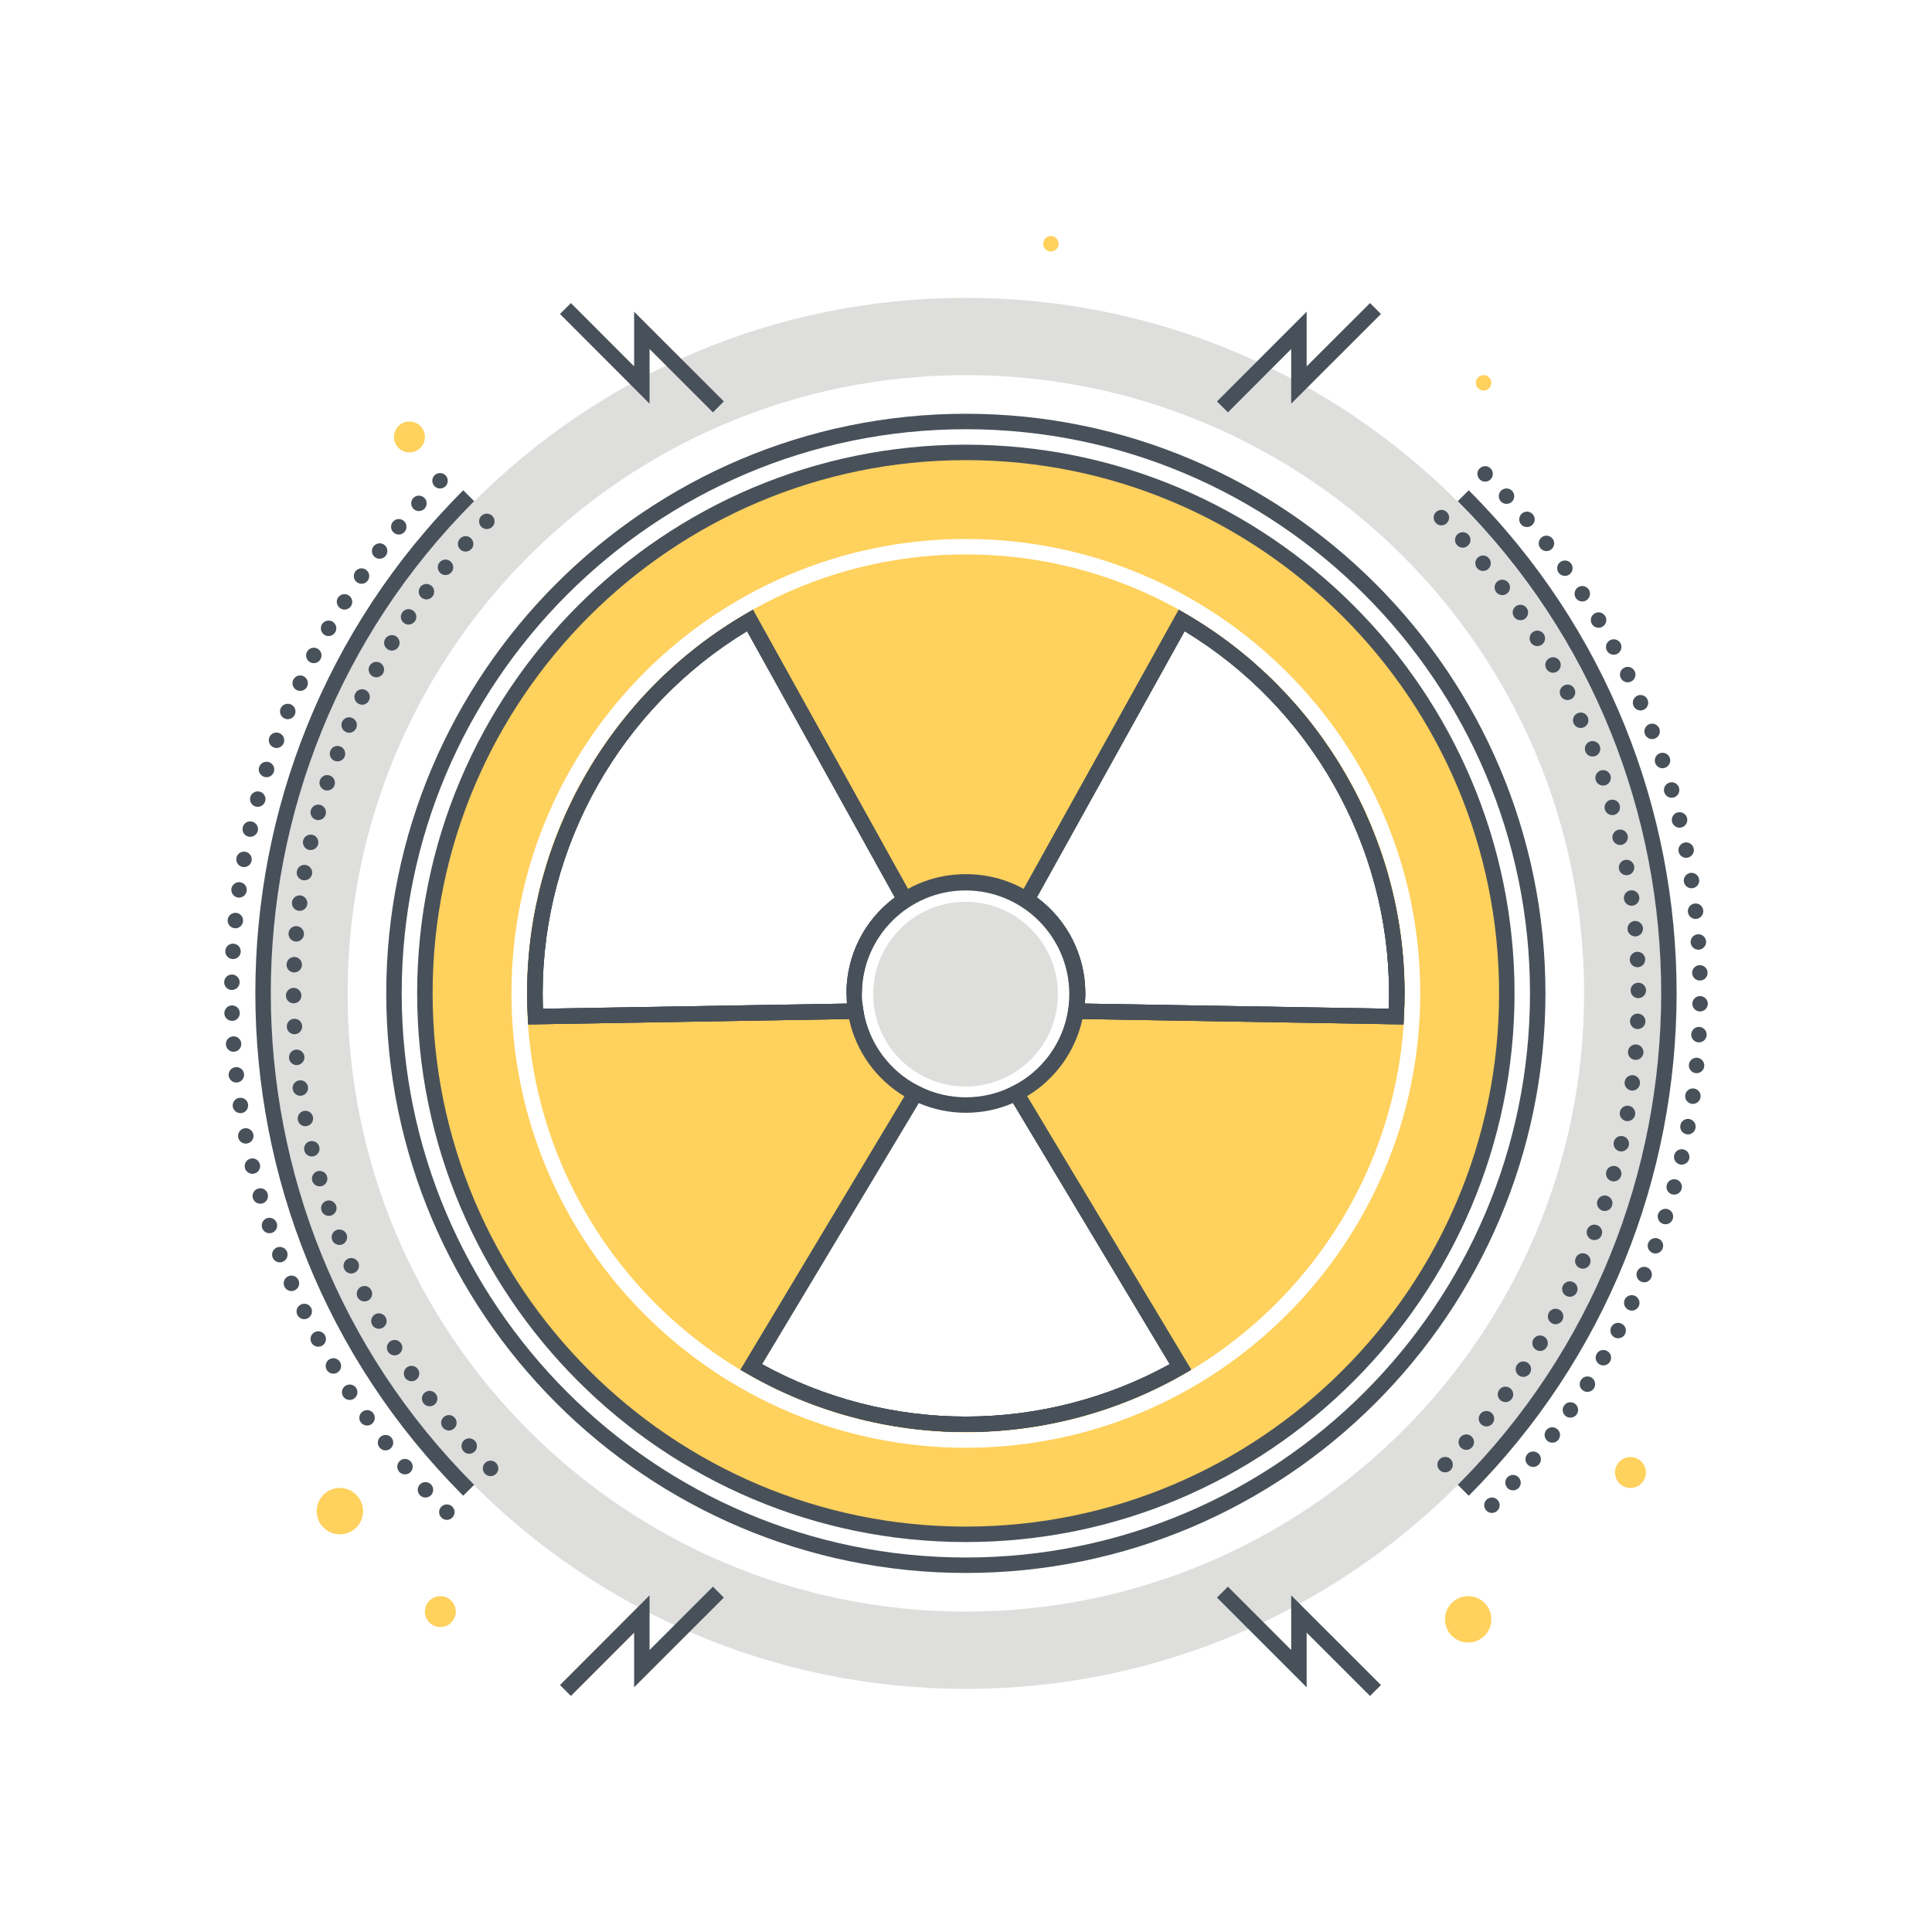 <svg xmlns="http://www.w3.org/2000/svg" width="250" height="250" viewBox="0 0 250 250">
  <g fill="none" fill-rule="evenodd">
    <path fill="#DEDEDD" d="M124.98,208.541 C80.797,208.541 44.98,172.724 44.98,128.541 C44.98,84.358 80.797,48.541 124.98,48.541 C169.163,48.541 204.98,84.358 204.98,128.541 C204.98,172.724 169.163,208.541 124.98,208.541 Z M124.98,38.541 C75.274,38.541 34.98,78.835 34.98,128.541 C34.98,178.247 75.274,218.541 124.98,218.541 C174.686,218.541 214.98,178.247 214.98,128.541 C214.98,78.835 174.686,38.541 124.98,38.541 Z"/>
    <path fill="#FFD15D" d="M124.98,187.341 C92.558,187.341 66.18,160.963 66.18,128.541 C66.18,96.119 92.558,69.742 124.98,69.742 C157.402,69.742 183.78,96.119 183.78,128.541 C183.78,160.963 157.402,187.341 124.98,187.341 Z M124.98,58.541 C86.32,58.541 54.98,89.881 54.98,128.541 C54.98,167.201 86.32,198.541 124.98,198.541 C163.64,198.541 194.98,167.201 194.98,128.541 C194.98,89.881 163.64,58.541 124.98,58.541 Z"/>
    <path fill="#FFD15D" d="M139.236,130.846 C139.357,130.094 139.437,129.328 139.437,128.541 C139.437,123.462 136.813,119.003 132.852,116.425 L152.913,80.286 C169.548,89.936 180.743,107.926 180.743,128.541 C180.743,129.549 180.713,130.549 180.66,131.543 L139.236,130.846 Z M124.98,184.304 C114.865,184.304 105.388,181.597 97.209,176.889 L118.442,141.501 C114.375,139.441 111.427,135.516 110.709,130.846 L69.3,131.543 C69.247,130.549 69.217,129.549 69.217,128.541 C69.217,107.927 80.412,89.938 97.045,80.287 L117.107,116.426 C113.146,119.004 110.523,123.463 110.523,128.541 C110.523,128.559 110.525,128.575 110.525,128.593 C110.553,120.652 116.995,114.223 124.942,114.223 C132.906,114.223 139.362,120.679 139.362,128.643 C139.362,134.242 136.163,139.085 131.499,141.474 L152.749,176.89 C144.571,181.598 135.094,184.304 124.98,184.304 Z M124.98,71.742 C93.661,71.742 68.18,97.222 68.18,128.541 C68.18,159.861 93.661,185.341 124.98,185.341 C156.299,185.341 181.78,159.861 181.78,128.541 C181.78,97.222 156.299,71.742 124.98,71.742 Z"/>
    <path fill="#48515A" d="M56.24 62.932C55.85 62.542 55.839 61.912 56.22 61.512 56.61 61.122 57.24 61.112 57.64 61.492 58.03 61.882 58.04 62.512 57.66 62.912 57.459 63.112 57.2 63.212 56.94 63.212 56.69 63.212 56.44 63.122 56.24 62.932zM53.54 65.882C53.129 65.512 53.089 64.872 53.46 64.462 53.46 64.462 53.46 64.462 53.46 64.472 53.83 64.052 54.459 64.022 54.879 64.392 55.29 64.762 55.32 65.392 54.95 65.802 54.75 66.022 54.48 66.132 54.21 66.132 53.97 66.132 53.73 66.052 53.54 65.882zM50.97 68.942C50.54 68.592 50.48 67.962 50.83 67.532 51.18 67.102 51.81 67.042 52.24 67.392 52.66 67.752 52.72 68.382 52.37 68.802 52.169 69.042 51.89 69.172 51.6 69.172 51.379 69.172 51.15 69.092 50.97 68.942zM48.52 72.102C48.08 71.772 47.99 71.142 48.33 70.702 48.66 70.262 49.29 70.172 49.73 70.502 50.169 70.842 50.26 71.462 49.92 71.912 49.73 72.172 49.43 72.302 49.12 72.302 48.91 72.302 48.7 72.242 48.52 72.102zM46.209 75.362C45.76 75.052 45.65 74.432 45.96 73.972 46.27 73.522 46.9 73.402 47.35 73.722 47.799 74.032 47.919 74.662 47.6 75.112 47.41 75.392 47.1 75.542 46.78 75.542 46.589 75.542 46.39 75.482 46.209 75.362zM44.049 78.722C43.58 78.432 43.44 77.812 43.73 77.342 44.03 76.882 44.65 76.742 45.11 77.032 45.58 77.332 45.72 77.942 45.43 78.412 45.24 78.712 44.91 78.882 44.58 78.882 44.4 78.882 44.209 78.832 44.049 78.722zM42.02 82.172C41.54 81.892 41.379 81.282 41.65 80.802 41.919 80.322 42.54 80.162 43.02 80.432 43.49 80.712 43.66 81.322 43.39 81.802L43.379 81.802C43.2 82.122 42.86 82.302 42.52 82.302 42.35 82.302 42.18 82.262 42.02 82.172zM40.15 85.702C39.66 85.442 39.46 84.842 39.72 84.352 39.97 83.862 40.57 83.672 41.07 83.922 41.56 84.182 41.749 84.782 41.49 85.272 41.32 85.612 40.97 85.812 40.6 85.812 40.45 85.812 40.29 85.782 40.15 85.702zM38.419 89.312C37.92 89.072 37.7 88.482 37.94 87.982 38.169 87.482 38.76 87.262 39.26 87.492 39.76 87.732 39.98 88.322 39.75 88.822 39.58 89.192 39.22 89.402 38.839 89.402 38.7 89.402 38.56 89.372 38.419 89.312zM36.85 92.982C36.339 92.772 36.1 92.192 36.31 91.682 36.52 91.172 37.11 90.932 37.62 91.142 38.129 91.352 38.37 91.932 38.16 92.442 37.999 92.832 37.629 93.062 37.23 93.062 37.11 93.062 36.98 93.042 36.85 92.982zM35.44 96.722C34.92 96.532 34.65 95.962 34.839 95.442 35.03 94.922 35.61 94.662 36.12 94.852 36.64 95.042 36.91 95.612 36.72 96.132 36.57 96.532 36.19 96.792 35.78 96.792 35.67 96.792 35.549 96.772 35.44 96.722zM34.18 100.522C33.66 100.352 33.36 99.792 33.53 99.272 33.7 98.742 34.26 98.452 34.79 98.612 35.32 98.782 35.61 99.342 35.44 99.872 35.299 100.302 34.91 100.572 34.49 100.572 34.39 100.572 34.28 100.552 34.18 100.522zM33.089 104.372C32.56 104.222 32.24 103.672 32.39 103.142 32.53 102.612 33.08 102.292 33.62 102.442 34.15 102.582 34.459 103.132 34.32 103.662 34.2 104.112 33.79 104.402 33.35 104.402 33.26 104.402 33.18 104.392 33.089 104.372zM32.16 108.262C31.62 108.142 31.28 107.602 31.41 107.062 31.53 106.522 32.07 106.182 32.6 106.312 33.14 106.432 33.48 106.972 33.36 107.502 33.249 107.972 32.839 108.282 32.379 108.282 32.31 108.282 32.23 108.272 32.16 108.262zM31.39 112.182C30.85 112.082 30.49 111.562 30.589 111.022 30.69 110.472 31.209 110.112 31.76 110.222 32.299 110.322 32.66 110.832 32.56 111.382 32.47 111.862 32.049 112.202 31.58 112.202 31.52 112.202 31.459 112.192 31.39 112.182zM30.79 116.142C30.249 116.062 29.87 115.552 29.94 115.012 30.02 114.462 30.53 114.082 31.07 114.162 31.62 114.232 31.999 114.742 31.92 115.292 31.85 115.792 31.42 116.152 30.93 116.152 30.89 116.152 30.839 116.142 30.79 116.142zM30.36 120.112C29.81 120.062 29.41 119.572 29.46 119.022 29.51 118.472 30.01 118.072 30.56 118.122 31.11 118.182 31.51 118.662 31.45 119.212 31.4 119.732 30.97 120.122 30.459 120.122 30.43 120.122 30.39 120.112 30.36 120.112zM30.089 124.102C29.54 124.072 29.12 123.602 29.15 123.052 29.18 122.502 29.65 122.072 30.21 122.112 30.76 122.142 31.18 122.612 31.15 123.162 31.12 123.692 30.68 124.102 30.15 124.102 30.129 124.102 30.11 124.102 30.089 124.102zM29.99 128.102C29.44 128.092 28.999 127.642 29.01 127.092 29.01 126.532 29.47 126.092 30.02 126.102 30.57 126.112 31.02 126.562 31.01 127.122 30.999 127.662 30.549 128.102 30 128.102 30 128.102 30 128.102 29.99 128.102zM29.03 131.132C29.02 130.582 29.45 130.112 30.01 130.102 30.56 130.092 31.02 130.522 31.03 131.072 31.049 131.622 30.61 132.092 30.06 132.102 30.049 132.102 30.04 132.102 30.03 132.102 29.49 132.102 29.049 131.672 29.03 131.132zM29.23 135.162C29.19 134.622 29.6 134.142 30.16 134.102 30.709 134.062 31.18 134.482 31.22 135.032 31.26 135.582 30.839 136.062 30.29 136.092 30.27 136.092 30.249 136.102 30.23 136.102 29.709 136.102 29.26 135.692 29.23 135.162zM29.589 139.192C29.53 138.642 29.92 138.152 30.47 138.092 31.02 138.022 31.52 138.422 31.58 138.972 31.64 139.522 31.249 140.012 30.7 140.072 30.66 140.082 30.62 140.082 30.58 140.082 30.08 140.082 29.65 139.702 29.589 139.192zM30.12 143.202C30.04 142.652 30.41 142.142 30.96 142.062 31.5 141.972 32.02 142.352 32.1 142.892 32.18 143.442 31.81 143.952 31.26 144.032 31.209 144.042 31.16 144.042 31.11 144.042 30.629 144.042 30.2 143.692 30.12 143.202zM30.82 147.182C30.72 146.632 31.07 146.112 31.61 146.002 32.15 145.902 32.68 146.252 32.78 146.792L32.79 146.792C32.89 147.332 32.54 147.862 31.999 147.962 31.93 147.982 31.87 147.982 31.799 147.982 31.33 147.982 30.919 147.652 30.82 147.182zM31.69 151.132C31.56 150.592 31.89 150.052 32.43 149.922 32.959 149.792 33.499 150.122 33.629 150.662L33.64 150.662C33.76 151.192 33.43 151.732 32.9 151.862 32.82 151.882 32.74 151.892 32.66 151.892 32.209 151.892 31.799 151.582 31.69 151.132zM32.72 155.032C32.57 154.502 32.87 153.952 33.41 153.802 33.94 153.642 34.49 153.952 34.64 154.482 34.79 155.012 34.49 155.572 33.96 155.722 33.87 155.752 33.77 155.762 33.68 155.762 33.249 155.762 32.85 155.472 32.72 155.032zM33.919 158.892C33.74 158.372 34.03 157.812 34.549 157.632 35.07 157.462 35.64 157.742 35.81 158.262L35.82 158.262C35.99 158.792 35.7 159.352 35.18 159.532 35.08 159.562 34.97 159.582 34.87 159.582 34.45 159.582 34.049 159.312 33.919 158.892zM35.27 162.702C35.08 162.192 35.339 161.612 35.85 161.412 36.37 161.222 36.95 161.472 37.15 161.992 37.339 162.512 37.08 163.092 36.56 163.282 36.45 163.332 36.33 163.352 36.21 163.352 35.81 163.352 35.43 163.102 35.27 162.702zM36.79 166.452C36.57 165.942 36.81 165.352 37.32 165.142 37.82 164.922 38.41 165.152 38.629 165.662 38.85 166.172 38.61 166.762 38.11 166.982 37.98 167.032 37.839 167.062 37.71 167.062 37.32 167.062 36.95 166.832 36.79 166.452zM38.47 170.132C38.23 169.632 38.44 169.042 38.94 168.802 39.43 168.562 40.03 168.762 40.27 169.262 40.51 169.762 40.299 170.362 39.799 170.602 39.66 170.672 39.52 170.702 39.37 170.702 39 170.702 38.64 170.492 38.47 170.132zM40.299 173.732C40.299 173.732 40.299 173.732 40.299 173.742 40.04 173.252 40.22 172.642 40.71 172.382 41.19 172.122 41.799 172.312 42.06 172.792 42.32 173.282 42.14 173.892 41.65 174.152 41.499 174.232 41.339 174.262 41.18 174.262 40.82 174.262 40.48 174.072 40.299 173.732zM42.28 177.262C42 176.782 42.16 176.172 42.629 175.892 43.11 175.612 43.72 175.772 43.999 176.242 44.28 176.722 44.129 177.332 43.65 177.612 43.49 177.712 43.31 177.752 43.14 177.752 42.799 177.752 42.47 177.582 42.28 177.262zM44.41 180.702C44.11 180.232 44.24 179.612 44.7 179.322 45.169 179.012 45.79 179.152 46.089 179.612 46.39 180.072 46.26 180.692 45.79 180.992 45.629 181.102 45.44 181.152 45.249 181.152 44.919 181.152 44.6 180.992 44.41 180.702zM46.68 184.042C46.36 183.592 46.47 182.972 46.92 182.652 47.37 182.332 47.99 182.432 48.31 182.882 48.629 183.332 48.53 183.962 48.08 184.282 47.9 184.402 47.7 184.462 47.499 184.462 47.19 184.462 46.879 184.322 46.68 184.042zM49.1 187.292C48.76 186.852 48.839 186.222 49.27 185.892 49.71 185.552 50.339 185.632 50.67 186.062 51.02 186.502 50.93 187.122 50.499 187.472 50.32 187.612 50.1 187.682 49.89 187.682 49.589 187.682 49.29 187.542 49.1 187.292zM51.64 190.432C51.29 190.012 51.339 189.382 51.76 189.022 52.18 188.662 52.81 188.722 53.169 189.142 53.53 189.562 53.47 190.192 53.049 190.552 52.86 190.712 52.64 190.782 52.41 190.782 52.12 190.782 51.839 190.662 51.64 190.432zM54.32 193.462C53.94 193.052 53.97 192.422 54.379 192.042 54.78 191.672 55.41 191.702 55.79 192.102 56.16 192.512 56.14 193.142 55.73 193.522 55.54 193.692 55.299 193.782 55.049 193.782 54.78 193.782 54.51 193.672 54.32 193.462zM57.11 196.372C57.11 196.372 57.11 196.372 57.12 196.372 56.72 195.982 56.72 195.352 57.11 194.962 57.499 194.572 58.14 194.572 58.53 194.962 58.919 195.352 58.919 195.982 58.53 196.372 58.33 196.572 58.08 196.672 57.82 196.672 57.57 196.672 57.31 196.572 57.11 196.372zM191.47 62.032C191.07 61.632 191.07 61.002 191.47 60.612 191.86 60.222 192.49 60.222 192.879 60.612 193.27 61.002 193.27 61.632 192.879 62.032 192.68 62.222 192.43 62.322 192.169 62.322 191.919 62.322 191.66 62.222 191.47 62.032zM194.2 64.882L194.209 64.882C193.83 64.472 193.86 63.842 194.26 63.472 194.669 63.092 195.299 63.122 195.68 63.532 196.049 63.932 196.03 64.562 195.62 64.942 195.43 65.122 195.18 65.202 194.94 65.202 194.669 65.202 194.4 65.092 194.2 64.882zM196.82 67.852C196.47 67.432 196.52 66.792 196.94 66.442 197.36 66.082 198 66.132 198.35 66.562 198.709 66.982 198.66 67.612 198.23 67.972 198.049 68.122 197.82 68.202 197.589 68.202 197.299 68.202 197.02 68.082 196.82 67.852zM199.32 70.922C198.98 70.492 199.06 69.862 199.5 69.522 199.93 69.182 200.56 69.262 200.9 69.702 201.24 70.132 201.16 70.762 200.72 71.102 200.54 71.242 200.32 71.312 200.11 71.312 199.81 71.312 199.52 71.182 199.32 70.922zM201.68 74.102C201.36 73.652 201.47 73.032 201.919 72.712 202.37 72.392 202.99 72.492 203.31 72.942 203.629 73.392 203.52 74.022 203.08 74.342 202.9 74.462 202.7 74.522 202.5 74.522 202.18 74.522 201.879 74.372 201.68 74.102zM203.91 77.372L203.91 77.382C203.61 76.912 203.74 76.292 204.2 75.992 204.669 75.692 205.28 75.822 205.589 76.292 205.89 76.752 205.75 77.372 205.29 77.672 205.12 77.782 204.93 77.832 204.75 77.832 204.419 77.832 204.1 77.672 203.91 77.372zM205.99 80.742C205.709 80.272 205.87 79.652 206.35 79.372 206.82 79.092 207.43 79.252 207.709 79.732 207.709 79.732 207.709 79.732 207.72 79.732 208 80.202 207.839 80.812 207.36 81.092 207.2 81.192 207.03 81.232 206.85 81.232 206.51 81.232 206.18 81.062 205.99 80.742zM207.93 84.192C207.669 83.712 207.85 83.102 208.339 82.842 208.83 82.582 209.44 82.762 209.7 83.252 209.95 83.742 209.77 84.342 209.29 84.602 209.14 84.682 208.97 84.722 208.82 84.722 208.459 84.722 208.11 84.532 207.93 84.192zM209.72 87.722C209.48 87.222 209.69 86.632 210.19 86.392 210.69 86.152 211.29 86.362 211.53 86.862 211.77 87.352 211.56 87.952 211.06 88.192 210.919 88.262 210.77 88.292 210.629 88.292 210.25 88.292 209.9 88.082 209.72 87.722zM211.36 91.322L211.37 91.322C211.15 90.822 211.379 90.232 211.89 90.012 212.4 89.792 212.98 90.032 213.2 90.542 213.419 91.042 213.18 91.632 212.68 91.852 212.549 91.902 212.419 91.932 212.29 91.932 211.9 91.932 211.53 91.702 211.36 91.322zM212.85 94.992C212.65 94.482 212.91 93.902 213.43 93.702 213.95 93.512 214.52 93.772 214.72 94.282 214.919 94.802 214.66 95.372 214.14 95.572 214.02 95.622 213.91 95.642 213.79 95.642 213.379 95.642 213 95.392 212.85 94.992zM214.18 98.722C214.01 98.202 214.29 97.632 214.81 97.462 215.339 97.282 215.9 97.562 216.08 98.092 216.25 98.612 215.97 99.182 215.44 99.352 215.339 99.392 215.23 99.412 215.129 99.412 214.709 99.412 214.32 99.142 214.18 98.722zM215.35 102.502C215.2 101.972 215.5 101.422 216.04 101.262 216.57 101.112 217.12 101.422 217.27 101.952 217.419 102.482 217.12 103.032 216.589 103.192 216.5 103.212 216.4 103.232 216.31 103.232 215.879 103.232 215.48 102.942 215.35 102.502zM216.36 106.332C216.23 105.792 216.56 105.252 217.1 105.122 217.64 104.992 218.18 105.322 218.31 105.862 218.43 106.402 218.11 106.942 217.57 107.072 217.49 107.092 217.41 107.102 217.33 107.102 216.879 107.102 216.47 106.792 216.36 106.332zM217.209 110.202L217.209 110.192C217.1 109.652 217.45 109.132 218 109.022 218.54 108.912 219.06 109.272 219.169 109.812 219.28 110.352 218.919 110.872 218.379 110.982 218.32 110.992 218.25 111.002 218.19 111.002 217.72 111.002 217.299 110.672 217.209 110.202zM217.89 114.092C217.81 113.552 218.18 113.042 218.73 112.952 219.27 112.872 219.79 113.242 219.87 113.792 219.959 114.332 219.58 114.842 219.03 114.932 218.98 114.942 218.93 114.942 218.879 114.942 218.4 114.942 217.97 114.592 217.89 114.092zM218.419 118.022L218.41 118.022C218.35 117.472 218.75 116.972 219.299 116.912 219.85 116.852 220.339 117.252 220.4 117.792 220.459 118.342 220.07 118.842 219.52 118.902 219.48 118.902 219.45 118.912 219.41 118.912 218.91 118.912 218.47 118.532 218.419 118.022zM218.77 121.962C218.73 121.412 219.15 120.932 219.7 120.892 220.25 120.852 220.73 121.272 220.77 121.822 220.799 122.372 220.39 122.852 219.839 122.892 219.81 122.892 219.79 122.892 219.77 122.892 219.24 122.892 218.81 122.482 218.77 121.962zM218.959 125.912C218.95 125.362 219.379 124.902 219.93 124.892 220.49 124.872 220.95 125.312 220.959 125.862 220.98 126.412 220.54 126.872 219.99 126.882 219.98 126.882 219.97 126.882 219.959 126.882 219.419 126.882 218.98 126.452 218.959 125.912zM219.97 130.882C219.419 130.872 218.98 130.422 218.99 129.872 218.99 129.322 219.45 128.882 220 128.892 220.549 128.892 221 129.352 220.99 129.902 220.98 130.442 220.53 130.882 219.99 130.882 219.98 130.882 219.98 130.882 219.97 130.882zM219.79 134.882C219.24 134.852 218.81 134.382 218.85 133.832 218.879 133.272 219.35 132.852 219.9 132.882 220.45 132.912 220.87 133.392 220.839 133.942 220.81 134.472 220.37 134.882 219.85 134.882 219.83 134.882 219.81 134.882 219.79 134.882zM219.44 138.862C218.89 138.812 218.49 138.322 218.54 137.772 218.589 137.222 219.08 136.822 219.629 136.872 220.18 136.932 220.58 137.422 220.53 137.972 220.48 138.482 220.04 138.872 219.54 138.872 219.5 138.872 219.47 138.872 219.44 138.862zM218.919 142.832C218.37 142.752 217.99 142.252 218.07 141.702 218.15 141.152 218.65 140.772 219.2 140.852 219.75 140.932 220.129 141.432 220.049 141.982 219.98 142.482 219.549 142.842 219.06 142.842 219.01 142.842 218.97 142.842 218.919 142.832zM218.24 146.772C217.69 146.672 217.33 146.152 217.44 145.602 217.53 145.062 218.06 144.702 218.6 144.802 219.14 144.902 219.5 145.422 219.4 145.972 219.31 146.452 218.89 146.792 218.419 146.792 218.36 146.792 218.299 146.782 218.24 146.772zM217.39 150.682C216.85 150.562 216.51 150.022 216.64 149.482 216.76 148.942 217.299 148.612 217.83 148.732 218.37 148.852 218.709 149.392 218.589 149.932 218.48 150.392 218.07 150.702 217.61 150.702 217.54 150.702 217.459 150.702 217.39 150.682zM216.379 154.552C215.839 154.402 215.53 153.852 215.68 153.322 215.82 152.792 216.37 152.472 216.9 152.622 217.44 152.762 217.75 153.312 217.6 153.852 217.48 154.292 217.08 154.582 216.64 154.582 216.56 154.582 216.47 154.572 216.379 154.552zM215.2 158.372C214.68 158.202 214.39 157.642 214.549 157.112 214.72 156.592 215.28 156.302 215.81 156.462 216.339 156.632 216.629 157.192 216.459 157.722 216.33 158.152 215.93 158.422 215.51 158.422 215.41 158.422 215.299 158.402 215.2 158.372zM213.87 162.142C213.35 161.952 213.08 161.382 213.27 160.862 213.459 160.342 214.04 160.072 214.56 160.262 215.08 160.452 215.339 161.032 215.15 161.542 215 161.952 214.62 162.202 214.209 162.202 214.1 162.202 213.98 162.182 213.87 162.142zM212.379 165.852C211.87 165.642 211.62 165.052 211.839 164.542 212.049 164.032 212.629 163.792 213.14 164.002 213.65 164.212 213.89 164.802 213.68 165.312 213.52 165.692 213.15 165.932 212.76 165.932 212.629 165.932 212.5 165.902 212.379 165.852zM210.73 169.492C210.23 169.262 210.01 168.662 210.24 168.162 210.48 167.662 211.07 167.452 211.57 167.682 212.07 167.912 212.29 168.512 212.06 169.012 211.89 169.372 211.53 169.592 211.15 169.592 211.01 169.592 210.87 169.562 210.73 169.492zM208.93 173.062C208.44 172.812 208.25 172.202 208.5 171.712 208.75 171.222 209.36 171.032 209.85 171.292 210.339 171.542 210.53 172.142 210.28 172.632 210.28 172.632 210.28 172.632 210.27 172.632 210.1 172.982 209.75 173.172 209.39 173.172 209.23 173.172 209.07 173.142 208.93 173.062zM206.98 176.552C206.5 176.272 206.33 175.672 206.61 175.192 206.879 174.712 207.49 174.542 207.97 174.822 208.45 175.092 208.62 175.702 208.339 176.182 208.16 176.502 207.82 176.682 207.47 176.682 207.299 176.682 207.129 176.642 206.98 176.552zM204.879 179.952C204.41 179.662 204.27 179.042 204.57 178.582 204.86 178.112 205.48 177.972 205.95 178.262 206.41 178.562 206.549 179.182 206.26 179.642 206.07 179.942 205.74 180.112 205.41 180.112 205.23 180.112 205.049 180.062 204.879 179.952zM202.64 183.272C202.19 182.952 202.07 182.332 202.39 181.882 202.7 181.422 203.32 181.312 203.78 181.622 204.23 181.942 204.339 182.562 204.03 183.012 203.839 183.292 203.53 183.442 203.209 183.442 203.01 183.442 202.82 183.392 202.64 183.272zM200.27 186.482C199.83 186.152 199.74 185.522 200.07 185.082 200.4 184.642 201.03 184.552 201.47 184.892 201.91 185.222 202 185.842 201.669 186.282 201.669 186.282 201.669 186.282 201.669 186.292 201.47 186.552 201.169 186.682 200.87 186.682 200.66 186.682 200.45 186.622 200.27 186.482zM197.76 189.592C197.33 189.242 197.27 188.612 197.62 188.182 197.97 187.762 198.6 187.702 199.03 188.052 199.45 188.402 199.52 189.032 199.169 189.462 198.97 189.702 198.68 189.822 198.39 189.822 198.169 189.822 197.94 189.742 197.76 189.592zM195.12 192.602C194.709 192.232 194.669 191.602 195.04 191.182 195.41 190.772 196.04 190.742 196.45 191.112 196.86 191.482 196.9 192.112 196.53 192.522 196.33 192.742 196.06 192.852 195.78 192.852 195.549 192.852 195.31 192.772 195.12 192.602zM192.36 195.492C191.959 195.102 191.95 194.472 192.339 194.082 192.72 193.682 193.36 193.672 193.75 194.062 194.15 194.442 194.16 195.082 193.77 195.472 193.58 195.672 193.31 195.772 193.049 195.772 192.799 195.772 192.549 195.682 192.36 195.492z"/>
    <path fill="#48515A" d="M59.944 193.549C24.074 157.678 24.074 99.312 59.944 63.441L61.358 64.855C26.267 99.946 26.267 157.044 61.358 192.135L59.944 193.549M190.051 193.549L188.637 192.135C223.728 157.044 223.729 99.947 188.638 64.855L190.052 63.441C225.922 99.312 225.922 157.678 190.051 193.549"/>
    <path fill="#48515A" d="M62.29 68.182C61.9 67.792 61.89 67.152 62.28 66.762 62.669 66.372 63.299 66.362 63.7 66.752 64.089 67.142 64.089 67.772 63.709 68.162 63.51 68.362 63.25 68.462 62.99 68.462 62.74 68.462 62.49 68.372 62.29 68.182zM59.58 71.122C59.169 70.752 59.14 70.122 59.51 69.712 59.879 69.292 60.51 69.262 60.919 69.632 61.33 70.002 61.37 70.632 61 71.042 60.799 71.262 60.53 71.372 60.25 71.372 60.01 71.372 59.78 71.292 59.58 71.122zM57.01 74.182C56.589 73.832 56.52 73.202 56.87 72.772 56.87 72.772 56.87 72.772 56.87 72.782 57.23 72.352 57.85 72.282 58.28 72.642 58.71 72.992 58.77 73.612 58.419 74.042 58.22 74.282 57.94 74.412 57.65 74.412 57.419 74.412 57.2 74.332 57.01 74.182zM54.589 77.362C54.14 77.032 54.049 76.402 54.379 75.962 54.709 75.522 55.339 75.432 55.78 75.762 56.22 76.092 56.32 76.712 55.99 77.162 55.79 77.422 55.49 77.562 55.19 77.562 54.98 77.562 54.77 77.492 54.589 77.362zM52.31 80.642C51.85 80.332 51.73 79.712 52.04 79.262 52.35 78.802 52.97 78.682 53.43 78.992 53.89 79.302 54.01 79.922 53.7 80.382 53.499 80.662 53.19 80.822 52.87 80.822 52.669 80.822 52.48 80.762 52.31 80.642zM50.18 84.032C49.71 83.742 49.56 83.132 49.85 82.662 50.14 82.192 50.76 82.042 51.23 82.322 51.7 82.612 51.85 83.232 51.56 83.702 51.37 84.012 51.04 84.182 50.7 84.182 50.53 84.182 50.35 84.132 50.18 84.032zM48.22 87.512C47.74 87.252 47.56 86.642 47.82 86.162 47.82 86.162 47.82 86.162 47.83 86.162 48.089 85.672 48.7 85.502 49.18 85.762 49.669 86.032 49.839 86.642 49.58 87.122 49.39 87.452 49.049 87.642 48.7 87.642 48.54 87.642 48.37 87.602 48.22 87.512zM46.419 91.082C45.919 90.842 45.72 90.242 45.96 89.752 46.2 89.252 46.799 89.042 47.299 89.292 47.79 89.532 48 90.132 47.749 90.632 47.58 90.982 47.23 91.192 46.86 91.192 46.71 91.192 46.56 91.152 46.419 91.082zM44.78 94.732C44.28 94.512 44.04 93.922 44.26 93.422 44.48 92.912 45.07 92.682 45.58 92.902 46.08 93.122 46.32 93.712 46.1 94.212 45.93 94.592 45.56 94.822 45.18 94.822 45.049 94.822 44.91 94.792 44.78 94.732zM43.32 98.462C42.799 98.262 42.54 97.682 42.74 97.172 42.93 96.652 43.51 96.392 44.03 96.592 44.54 96.782 44.799 97.362 44.61 97.882 44.46 98.282 44.07 98.522 43.669 98.522 43.549 98.522 43.43 98.502 43.32 98.462zM42.03 102.242C41.499 102.072 41.22 101.502 41.39 100.982 41.56 100.452 42.12 100.172 42.65 100.342 43.17 100.512 43.459 101.082 43.29 101.602 43.15 102.022 42.76 102.292 42.339 102.292 42.23 102.292 42.129 102.272 42.03 102.242zM40.91 106.082C40.379 105.932 40.07 105.382 40.22 104.852 40.36 104.322 40.91 104.012 41.45 104.152 41.98 104.302 42.29 104.852 42.14 105.392 42.02 105.832 41.62 106.122 41.18 106.122 41.089 106.122 40.999 106.112 40.91 106.082zM39.97 109.972C39.44 109.852 39.1 109.312 39.22 108.772 39.35 108.232 39.879 107.902 40.419 108.022 40.96 108.142 41.29 108.682 41.169 109.222 41.07 109.682 40.66 109.992 40.2 109.992 40.129 109.992 40.049 109.992 39.97 109.972zM39.21 113.902C38.67 113.802 38.31 113.282 38.41 112.742 38.51 112.192 39.03 111.832 39.57 111.932 40.12 112.032 40.48 112.552 40.379 113.092 40.29 113.572 39.87 113.912 39.39 113.912 39.339 113.912 39.28 113.912 39.21 113.902zM38.64 117.852C38.089 117.782 37.71 117.282 37.78 116.732 37.85 116.182 38.36 115.802 38.91 115.872 39.45 115.952 39.839 116.452 39.76 117.002 39.7 117.502 39.27 117.862 38.77 117.862 38.73 117.862 38.68 117.862 38.64 117.852zM38.25 121.832C37.69 121.792 37.29 121.302 37.339 120.752 37.379 120.202 37.87 119.792 38.419 119.842 38.97 119.892 39.379 120.382 39.33 120.932 39.28 121.452 38.839 121.842 38.33 121.842 38.299 121.842 38.28 121.842 38.25 121.832zM38.03 125.832C37.48 125.812 37.049 125.342 37.08 124.792 37.1 124.232 37.56 123.812 38.12 123.832 38.67 123.852 39.089 124.322 39.07 124.872 39.049 125.412 38.61 125.832 38.07 125.832 38.06 125.832 38.04 125.832 38.03 125.832zM36.999 128.832C36.99 128.282 37.44 127.832 37.99 127.832 38.54 127.832 39 128.272 39 128.822 39 129.382 38.549 129.832 37.999 129.832 37.45 129.832 36.999 129.382 36.999 128.832zM37.11 132.872C37.11 132.872 37.11 132.872 37.11 132.882 37.08 132.322 37.5 131.852 38.049 131.832 38.61 131.802 39.08 132.222 39.1 132.782 39.129 133.332 38.7 133.802 38.15 133.832 38.14 133.832 38.12 133.832 38.11 133.832 37.57 133.832 37.129 133.412 37.11 132.872zM37.4 136.912C37.35 136.362 37.749 135.872 38.299 135.822 38.85 135.772 39.33 136.172 39.39 136.722 39.44 137.272 39.04 137.762 38.49 137.812 38.46 137.812 38.419 137.822 38.39 137.822 37.879 137.822 37.45 137.432 37.4 136.912zM37.879 140.932C37.879 140.932 37.879 140.932 37.87 140.932 37.799 140.382 38.18 139.872 38.72 139.802 39.27 139.722 39.78 140.102 39.86 140.652L39.85 140.652C39.93 141.192 39.549 141.702 39 141.782 38.959 141.782 38.91 141.792 38.86 141.792 38.37 141.792 37.95 141.432 37.879 140.932zM38.54 144.922C38.43 144.382 38.79 143.852 39.33 143.752 39.879 143.652 40.4 144.002 40.5 144.552 40.6 145.092 40.249 145.612 39.7 145.712 39.64 145.732 39.58 145.732 39.52 145.732 39.04 145.732 38.629 145.402 38.54 144.922zM39.379 148.882C39.249 148.342 39.58 147.802 40.12 147.672 40.66 147.552 41.2 147.882 41.32 148.412 41.45 148.952 41.12 149.492 40.58 149.622 40.5 149.642 40.43 149.642 40.35 149.642 39.9 149.642 39.49 149.342 39.379 148.882zM40.4 152.792C40.249 152.262 40.56 151.702 41.089 151.552 41.62 151.402 42.169 151.712 42.33 152.242L42.32 152.242C42.48 152.772 42.169 153.322 41.64 153.482 41.54 153.502 41.45 153.512 41.36 153.512 40.93 153.512 40.53 153.232 40.4 152.792zM41.6 156.652C41.43 156.132 41.71 155.562 42.23 155.392 42.76 155.212 43.32 155.492 43.5 156.022L43.5 156.012C43.669 156.542 43.4 157.102 42.87 157.282 42.77 157.322 42.66 157.332 42.549 157.332 42.129 157.332 41.74 157.072 41.6 156.652zM42.98 160.462C42.98 160.462 42.98 160.462 42.99 160.462 42.78 159.942 43.04 159.362 43.549 159.162 44.07 158.962 44.65 159.222 44.85 159.732 45.049 160.252 44.79 160.822 44.28 161.032 44.16 161.072 44.04 161.092 43.92 161.092 43.52 161.092 43.14 160.852 42.98 160.462zM44.54 164.192C44.31 163.692 44.54 163.102 45.049 162.872 45.549 162.652 46.14 162.872 46.37 163.382 46.589 163.882 46.36 164.482 45.86 164.702 45.73 164.762 45.589 164.792 45.45 164.792 45.07 164.792 44.7 164.572 44.54 164.192zM46.26 167.852C46.26 167.852 46.26 167.852 46.27 167.852 46.02 167.362 46.22 166.762 46.71 166.512 47.209 166.262 47.81 166.462 48.049 166.962 48.299 167.452 48.1 168.052 47.61 168.302 47.46 168.372 47.31 168.402 47.16 168.402 46.79 168.402 46.44 168.202 46.26 167.852zM48.16 171.432C47.89 170.952 48.06 170.342 48.54 170.072 49.02 169.802 49.629 169.972 49.9 170.452 50.169 170.932 49.999 171.542 49.52 171.812 49.36 171.902 49.19 171.942 49.03 171.942 48.68 171.942 48.339 171.762 48.16 171.432zM50.209 174.912C49.92 174.442 50.07 173.832 50.54 173.542 51 173.242 51.62 173.392 51.91 173.862 52.2 174.322 52.06 174.942 51.589 175.232 51.43 175.342 51.24 175.382 51.06 175.382 50.73 175.382 50.4 175.222 50.209 174.912zM52.43 178.302C52.12 177.842 52.23 177.222 52.69 176.912 53.14 176.602 53.76 176.712 54.08 177.172 54.39 177.622 54.28 178.242 53.82 178.562 53.65 178.682 53.45 178.732 53.26 178.732 52.94 178.732 52.629 178.582 52.43 178.302zM54.799 181.582C54.47 181.142 54.549 180.512 54.99 180.182 55.43 179.842 56.06 179.932 56.39 180.372 56.73 180.812 56.64 181.442 56.2 181.772 56.02 181.912 55.81 181.972 55.6 181.972 55.29 181.972 54.999 181.842 54.799 181.582zM57.32 184.752C56.959 184.322 57.02 183.692 57.45 183.342 57.87 182.982 58.5 183.042 58.85 183.472 59.209 183.892 59.15 184.522 58.73 184.872 58.54 185.032 58.31 185.112 58.089 185.112 57.799 185.112 57.52 184.982 57.32 184.752zM59.98 187.792C59.61 187.392 59.629 186.752 60.04 186.382 60.45 186.012 61.08 186.042 61.459 186.452 61.83 186.852 61.799 187.492 61.39 187.862 61.2 188.032 60.96 188.122 60.72 188.122 60.45 188.122 60.169 188.012 59.98 187.792zM62.77 190.722C62.379 190.332 62.379 189.702 62.77 189.302 63.16 188.912 63.79 188.912 64.19 189.302 64.58 189.702 64.58 190.332 64.19 190.722 63.99 190.912 63.74 191.012 63.48 191.012 63.22 191.012 62.97 190.912 62.77 190.722zM185.81 67.682C185.419 67.292 185.419 66.662 185.81 66.272 186.2 65.882 186.83 65.882 187.22 66.272 187.61 66.662 187.61 67.292 187.22 67.682 187.03 67.882 186.77 67.982 186.51 67.982 186.26 67.982 186 67.882 185.81 67.682zM188.54 70.542C188.169 70.132 188.2 69.502 188.6 69.132 189.01 68.752 189.64 68.782 190.02 69.192 190.39 69.602 190.36 70.232 189.95 70.602 189.76 70.782 189.52 70.872 189.28 70.872 189.01 70.872 188.74 70.762 188.54 70.542zM191.14 73.522C190.79 73.092 190.839 72.462 191.27 72.112 191.69 71.762 192.32 71.812 192.669 72.242 193.03 72.662 192.97 73.292 192.549 73.652 192.36 73.802 192.129 73.882 191.91 73.882 191.62 73.882 191.339 73.762 191.14 73.522zM193.6 76.612C193.27 76.172 193.35 75.552 193.79 75.212 194.23 74.882 194.86 74.972 195.19 75.412 195.53 75.852 195.44 76.472 195 76.812 194.82 76.942 194.61 77.012 194.4 77.012 194.1 77.012 193.799 76.872 193.6 76.612zM195.919 79.822C195.6 79.362 195.72 78.742 196.169 78.432 196.629 78.122 197.25 78.232 197.56 78.692 197.879 79.142 197.76 79.762 197.31 80.082 197.129 80.202 196.94 80.252 196.74 80.252 196.419 80.252 196.11 80.102 195.919 79.822zM198.08 83.132C197.79 82.662 197.93 82.042 198.4 81.752 198.87 81.462 199.49 81.602 199.78 82.072 200.07 82.542 199.93 83.162 199.459 83.452 199.29 83.552 199.11 83.602 198.93 83.602 198.6 83.602 198.27 83.432 198.08 83.132zM200.089 86.532C199.82 86.052 199.99 85.442 200.48 85.172 200.959 84.902 201.57 85.082 201.839 85.562 202.1 86.042 201.93 86.652 201.45 86.922 201.299 87.002 201.129 87.052 200.97 87.052 200.62 87.052 200.28 86.862 200.089 86.532zM201.94 90.032C201.69 89.532 201.9 88.932 202.39 88.692 202.879 88.442 203.48 88.642 203.73 89.132 203.98 89.632 203.78 90.232 203.28 90.482 203.14 90.552 202.99 90.582 202.839 90.582 202.47 90.582 202.12 90.382 201.94 90.032zM203.629 93.602C203.4 93.102 203.629 92.512 204.14 92.292 204.64 92.062 205.23 92.292 205.45 92.792 205.68 93.302 205.45 93.892 204.95 94.112 204.81 94.172 204.68 94.202 204.54 94.202 204.16 94.202 203.79 93.982 203.629 93.602zM205.15 97.252C204.95 96.742 205.2 96.162 205.709 95.962 206.23 95.762 206.81 96.022 207.01 96.532 207.209 97.042 206.959 97.622 206.44 97.832 206.32 97.872 206.2 97.892 206.08 97.892 205.68 97.892 205.299 97.652 205.15 97.252zM206.49 100.972C206.32 100.452 206.6 99.882 207.12 99.702 207.65 99.532 208.209 99.812 208.39 100.332 208.56 100.852 208.28 101.422 207.76 101.602 207.65 101.632 207.549 101.652 207.44 101.652 207.02 101.652 206.629 101.392 206.49 100.972zM207.669 104.752C207.52 104.222 207.82 103.662 208.36 103.512 208.89 103.362 209.44 103.662 209.589 104.202 209.74 104.732 209.44 105.282 208.91 105.432 208.81 105.462 208.72 105.472 208.629 105.472 208.2 105.472 207.79 105.192 207.669 104.752zM208.669 108.572C208.54 108.032 208.879 107.492 209.41 107.372 209.95 107.242 210.49 107.572 210.61 108.112 210.61 108.112 210.61 108.112 210.62 108.112 210.74 108.652 210.41 109.192 209.87 109.312 209.79 109.332 209.72 109.342 209.64 109.342 209.19 109.342 208.78 109.032 208.669 108.572zM209.49 112.442C209.39 111.892 209.75 111.372 210.29 111.272 210.83 111.172 211.35 111.522 211.459 112.072 211.56 112.612 211.209 113.132 210.66 113.242 210.6 113.252 210.54 113.252 210.47 113.252 210 113.252 209.58 112.922 209.49 112.442zM210.14 116.342C210.06 115.792 210.44 115.282 210.99 115.212 211.53 115.132 212.04 115.512 212.12 116.062 212.2 116.602 211.82 117.112 211.27 117.192 211.22 117.202 211.169 117.202 211.129 117.202 210.64 117.202 210.209 116.842 210.14 116.342zM210.6 120.272L210.61 120.272C210.549 119.722 210.95 119.232 211.5 119.172 212.049 119.122 212.54 119.532 212.6 120.072 212.65 120.622 212.25 121.112 211.69 121.172 211.66 121.172 211.629 121.172 211.6 121.172 211.089 121.172 210.65 120.782 210.6 120.272zM210.89 124.212C210.86 123.662 211.29 123.192 211.839 123.162 212.39 123.132 212.86 123.562 212.89 124.112 212.91 124.662 212.49 125.132 211.94 125.162 211.919 125.162 211.91 125.162 211.89 125.162 211.36 125.162 210.919 124.742 210.89 124.212zM211 128.162C210.99 127.612 211.44 127.162 211.99 127.162 212.54 127.162 212.99 127.602 213 128.152 213 128.712 212.549 129.152 212 129.162 211.45 129.162 211 128.712 211 128.162zM211.879 133.162C211.33 133.132 210.9 132.672 210.919 132.112 210.94 131.562 211.41 131.132 211.959 131.162 212.51 131.182 212.94 131.652 212.919 132.202 212.9 132.732 212.45 133.162 211.919 133.162 211.91 133.162 211.89 133.162 211.879 133.162zM211.57 137.142C211.02 137.102 210.61 136.612 210.66 136.062 210.709 135.512 211.2 135.102 211.75 135.152 212.299 135.202 212.709 135.692 212.66 136.232 212.61 136.752 212.169 137.152 211.66 137.152 211.629 137.152 211.6 137.142 211.57 137.142zM211.089 141.112C210.54 141.042 210.16 140.542 210.23 139.992 210.299 139.442 210.81 139.062 211.35 139.132 211.9 139.212 212.28 139.712 212.209 140.252 212.14 140.762 211.709 141.122 211.22 141.122 211.18 141.122 211.129 141.122 211.089 141.112zM210.419 145.062C209.879 144.962 209.51 144.442 209.61 143.902 209.709 143.352 210.23 142.992 210.77 143.092 211.32 143.192 211.68 143.712 211.58 144.252 211.49 144.732 211.07 145.072 210.6 145.072 210.54 145.072 210.48 145.072 210.419 145.062zM209.57 148.972C209.03 148.842 208.7 148.312 208.82 147.772 208.94 147.232 209.48 146.892 210.02 147.022 210.549 147.142 210.89 147.682 210.77 148.212 210.66 148.682 210.25 148.992 209.79 148.992 209.72 148.992 209.64 148.982 209.57 148.972zM208.54 152.832C208.01 152.682 207.7 152.132 207.85 151.602 208 151.072 208.549 150.762 209.08 150.902 209.61 151.052 209.919 151.602 209.78 152.142 209.78 152.142 209.78 152.142 209.78 152.132 209.65 152.582 209.25 152.872 208.81 152.872 208.72 152.872 208.629 152.862 208.54 152.832zM207.339 156.652C206.82 156.472 206.53 155.912 206.7 155.382 206.879 154.862 207.44 154.572 207.959 154.742 208.49 154.922 208.78 155.482 208.6 156.012 208.459 156.432 208.07 156.702 207.65 156.702 207.549 156.702 207.44 156.682 207.339 156.652zM205.959 160.402C205.45 160.202 205.19 159.632 205.379 159.112 205.58 158.592 206.16 158.332 206.669 158.532 207.19 158.732 207.45 159.302 207.25 159.822 207.1 160.222 206.72 160.462 206.32 160.462 206.2 160.462 206.08 160.442 205.959 160.402zM204.41 164.082C203.91 163.862 203.669 163.282 203.9 162.772 204.12 162.262 204.7 162.032 205.209 162.252 205.72 162.472 205.95 163.062 205.73 163.572 205.56 163.942 205.2 164.172 204.81 164.172 204.68 164.172 204.54 164.142 204.41 164.082zM202.7 167.702C202.2 167.452 201.99 166.852 202.24 166.362 202.48 165.862 203.08 165.662 203.58 165.902 204.07 166.142 204.28 166.742 204.03 167.242 203.86 167.592 203.5 167.802 203.14 167.802 202.99 167.802 202.839 167.772 202.7 167.702zM200.81 171.222C200.33 170.962 200.15 170.352 200.419 169.872L200.41 169.872C200.68 169.382 201.29 169.212 201.77 169.472 202.26 169.742 202.43 170.342 202.169 170.832 201.98 171.162 201.64 171.352 201.29 171.352 201.129 171.352 200.959 171.312 200.81 171.222zM198.77 174.662C198.29 174.372 198.14 173.762 198.43 173.292 198.72 172.812 199.339 172.672 199.81 172.952 200.28 173.242 200.43 173.862 200.14 174.332 199.95 174.642 199.62 174.812 199.29 174.812 199.11 174.812 198.93 174.762 198.77 174.662zM196.56 178.002C196.11 177.692 195.99 177.072 196.299 176.612 196.6 176.152 197.23 176.032 197.68 176.342 198.14 176.652 198.26 177.272 197.95 177.732 197.76 178.012 197.44 178.172 197.12 178.172 196.93 178.172 196.73 178.112 196.56 178.002zM194.209 181.232C193.77 180.902 193.669 180.272 194.01 179.832 194.339 179.392 194.959 179.302 195.41 179.632 195.85 179.962 195.94 180.582 195.61 181.032 195.41 181.292 195.11 181.432 194.81 181.432 194.6 181.432 194.39 181.362 194.209 181.232zM191.709 184.352C191.29 184.002 191.22 183.372 191.57 182.942 191.919 182.522 192.549 182.452 192.98 182.802 193.41 183.152 193.47 183.782 193.12 184.212 192.919 184.452 192.629 184.582 192.339 184.582 192.12 184.582 191.9 184.502 191.709 184.352zM189.07 187.362C188.66 186.992 188.629 186.352 188.99 185.942L189 185.942C189.37 185.532 190 185.502 190.41 185.872 190.82 186.242 190.85 186.872 190.48 187.282 190.29 187.502 190.01 187.612 189.74 187.612 189.5 187.612 189.26 187.532 189.07 187.362zM186.299 190.242C185.9 189.852 185.9 189.212 186.29 188.822L186.28 188.822C186.669 188.432 187.31 188.422 187.7 188.812 188.089 189.202 188.1 189.832 187.709 190.232 187.51 190.422 187.26 190.522 187 190.522 186.74 190.522 186.49 190.432 186.299 190.242z"/>
    <path fill="#475059" d="M98.596,176.523 C106.655,180.962 115.754,183.304 124.98,183.304 C134.205,183.304 143.304,180.963 151.363,176.524 L130.069,141.034 L131.029,140.549 C134.87,138.61 137.569,134.924 138.249,130.688 L138.386,129.832 L179.706,130.527 C179.73,129.85 179.743,129.185 179.743,128.541 C179.743,109.43 169.632,91.566 153.289,81.671 L133.205,117.848 L132.305,117.262 C130.116,115.837 127.584,115.084 124.98,115.084 C122.376,115.084 119.841,115.838 117.653,117.263 L116.753,117.849 L96.669,81.672 C80.327,91.567 70.217,109.431 70.217,128.541 C70.217,129.185 70.23,129.85 70.254,130.527 L111.574,129.831 L111.711,130.687 C112.391,134.923 115.089,138.609 118.929,140.548 L119.889,141.033 L98.596,176.523 Z M124.98,185.304 C115.065,185.304 105.29,182.694 96.711,177.756 L95.828,177.248 L117.086,141.816 C113.428,139.635 110.812,136.016 109.899,131.86 L68.352,132.559 L68.3,131.596 C68.246,130.552 68.217,129.524 68.217,128.541 C68.217,108.381 79.071,89.559 96.542,79.423 L97.424,78.911 L117.478,115.034 C122.065,112.477 127.891,112.477 132.48,115.033 L152.534,78.91 L153.416,79.422 C170.888,89.559 181.743,108.38 181.743,128.541 C181.743,129.524 181.714,130.552 181.66,131.596 L181.608,132.559 L140.061,131.861 C139.147,136.017 136.531,139.636 132.872,141.817 L154.131,177.249 L153.249,177.757 C144.67,182.695 134.895,185.304 124.98,185.304 Z"/>
    <path fill="#475059" d="M98.596 176.523C106.655 180.962 115.754 183.304 124.98 183.304 134.205 183.304 143.304 180.963 151.363 176.524L131.086 142.73C127.205 144.414 122.752 144.414 118.871 142.729L98.596 176.523zM124.98 185.304C115.065 185.304 105.29 182.694 96.711 177.756L95.828 177.248 118.099 140.129 118.929 140.548C122.737 142.472 127.219 142.472 131.029 140.549L131.859 140.13 154.131 177.249 153.249 177.757C144.67 182.695 134.895 185.304 124.98 185.304zM96.669 81.672C80.327 91.567 70.217 109.431 70.217 128.541 70.217 129.185 70.23 129.85 70.254 130.527L109.588 129.865C109.544 129.405 109.523 128.967 109.523 128.541 109.523 123.612 111.85 119.035 115.793 116.12L96.669 81.672zM68.352 132.559L68.3 131.596C68.246 130.552 68.217 129.524 68.217 128.541 68.217 108.381 79.071 89.559 96.542 79.423L97.424 78.911 118.434 116.755 117.653 117.263C113.814 119.763 111.523 123.979 111.523 128.541 111.523 129.197 111.584 129.899 111.711 130.687L111.895 131.826 68.352 132.559zM140.372 129.865L179.706 130.527C179.73 129.85 179.743 129.185 179.743 128.541 179.743 109.43 169.632 91.566 153.289 81.671L134.165 116.119C138.109 119.033 140.437 123.611 140.437 128.541 140.437 128.967 140.416 129.406 140.372 129.865zM181.608 132.559L138.065 131.827 138.249 130.688C138.376 129.9 138.437 129.198 138.437 128.541 138.437 123.978 136.145 119.761 132.305 117.262L131.524 116.754 152.534 78.91 153.416 79.422C170.888 89.559 181.743 108.38 181.743 128.541 181.743 129.524 181.714 130.552 181.66 131.596L181.608 132.559z"/>
    <path fill="#475059" d="M140.223,131.005 L138.249,130.688 C138.376,129.9 138.437,129.198 138.437,128.541 C138.437,123.978 136.145,119.761 132.305,117.262 L133.397,115.587 C137.805,118.456 140.437,123.299 140.437,128.541 C140.437,129.305 140.367,130.111 140.223,131.005"/>
    <path fill="#DEDEDD" d="M136.893,128.643 C136.893,122.042 131.543,116.691 124.942,116.691 C118.342,116.691 112.991,122.042 112.991,128.643 C112.991,135.243 118.342,140.594 124.942,140.594 C131.543,140.594 136.893,135.243 136.893,128.643"/>
    <path fill="#48515A" d="M140.372,129.865 L179.706,130.527 C179.73,129.85 179.743,129.185 179.743,128.541 C179.743,109.43 169.632,91.566 153.289,81.671 L134.165,116.119 C138.109,119.033 140.437,123.611 140.437,128.541 C140.437,128.967 140.416,129.405 140.372,129.865 Z M98.596,176.523 C106.655,180.962 115.754,183.304 124.98,183.304 C134.206,183.304 143.305,180.962 151.363,176.524 L130.091,141.071 L131.043,140.584 C135.558,138.272 138.362,133.697 138.362,128.642 C138.362,121.243 132.341,115.223 124.942,115.223 C117.569,115.223 111.55,121.222 111.525,128.596 L109.525,128.593 C109.525,128.592 109.525,128.591 109.525,128.59 C109.524,123.614 111.852,119.035 115.793,116.12 L96.669,81.672 C80.327,91.567 70.217,109.431 70.217,128.541 C70.217,129.185 70.23,129.85 70.254,130.527 L111.564,129.832 L111.697,130.695 C112.351,134.952 115.042,138.658 118.894,140.609 L119.852,141.094 L98.596,176.523 Z M124.98,185.304 C115.064,185.304 105.289,182.694 96.711,177.756 L95.828,177.248 L117.051,141.876 C113.379,139.681 110.769,136.041 109.878,131.861 L68.352,132.559 L68.3,131.596 C68.246,130.552 68.217,129.524 68.217,128.541 C68.217,108.381 79.071,89.559 96.542,79.423 L97.424,78.911 L117.531,115.128 C119.732,113.914 122.259,113.223 124.942,113.223 C127.65,113.223 130.198,113.925 132.412,115.156 L152.534,78.91 L153.416,79.422 C170.888,89.559 181.743,108.38 181.743,128.541 C181.743,129.524 181.714,130.552 181.66,131.596 L181.608,132.559 L140.026,131.86 C139.148,136.004 136.592,139.621 132.888,141.845 L154.131,177.249 L153.249,177.757 C144.67,182.694 134.896,185.304 124.98,185.304 Z M124.98,59.541 C86.933,59.541 55.98,90.494 55.98,128.541 C55.98,166.588 86.933,197.541 124.98,197.541 C163.027,197.541 193.98,166.588 193.98,128.541 C193.98,90.494 163.027,59.541 124.98,59.541 Z M124.98,199.541 C85.831,199.541 53.98,167.691 53.98,128.541 C53.98,89.392 85.831,57.541 124.98,57.541 C164.129,57.541 195.98,89.392 195.98,128.541 C195.98,167.691 164.129,199.541 124.98,199.541 Z"/>
    <polyline fill="#48515A" points="73.873 219.457 72.459 218.044 84.054 206.435 84.054 213.509 92.253 205.314 93.666 206.729 82.054 218.335 82.054 211.267 73.873 219.457"/>
    <polyline fill="#48515A" points="177.282 219.458 169.079 211.263 169.079 218.337 157.477 206.729 158.891 205.315 167.079 213.507 167.079 206.438 178.696 218.043 177.282 219.458"/>
    <polyline fill="#48515A" points="92.253 53.358 84.054 45.164 84.054 52.237 72.459 40.629 73.873 39.216 82.054 47.405 82.054 40.338 93.666 51.943 92.253 53.358"/>
    <polyline fill="#48515A" points="158.891 53.358 157.477 51.944 169.079 40.336 169.079 47.409 177.282 39.215 178.696 40.63 167.079 52.234 167.079 45.166 158.891 53.358"/>
    <path fill="#FFD15D" d="M192.98 209.542C192.98 211.199 191.637 212.542 189.98 212.542 188.323 212.542 186.98 211.199 186.98 209.542 186.98 207.885 188.323 206.542 189.98 206.542 191.637 206.542 192.98 207.885 192.98 209.542M212.98 190.542C212.98 191.647 212.085 192.542 210.98 192.542 209.875 192.542 208.98 191.647 208.98 190.542 208.98 189.438 209.875 188.542 210.98 188.542 212.085 188.542 212.98 189.438 212.98 190.542M54.98 56.542C54.98 57.647 54.085 58.542 52.98 58.542 51.875 58.542 50.98 57.647 50.98 56.542 50.98 55.438 51.875 54.542 52.98 54.542 54.085 54.542 54.98 55.438 54.98 56.542M136.98 31.542C136.98 32.094 136.532 32.542 135.98 32.542 135.428 32.542 134.98 32.094 134.98 31.542 134.98 30.99 135.428 30.542 135.98 30.542 136.532 30.542 136.98 30.99 136.98 31.542M192.98 49.542C192.98 50.094 192.532 50.542 191.98 50.542 191.428 50.542 190.98 50.094 190.98 49.542 190.98 48.99 191.428 48.542 191.98 48.542 192.532 48.542 192.98 48.99 192.98 49.542M58.98 208.542C58.98 209.647 58.085 210.542 56.98 210.542 55.875 210.542 54.98 209.647 54.98 208.542 54.98 207.438 55.875 206.542 56.98 206.542 58.085 206.542 58.98 207.438 58.98 208.542M46.98 195.542C46.98 197.199 45.637 198.542 43.98 198.542 42.323 198.542 40.98 197.199 40.98 195.542 40.98 193.885 42.323 192.542 43.98 192.542 45.637 192.542 46.98 193.885 46.98 195.542"/>
    <path fill="#48515A" d="M124.98,55.541 C84.728,55.541 51.98,88.289 51.98,128.541 C51.98,168.794 84.728,201.541 124.98,201.541 C165.232,201.541 197.98,168.794 197.98,128.541 C197.98,88.289 165.232,55.541 124.98,55.541 Z M124.98,203.541 C83.624,203.541 49.98,169.896 49.98,128.541 C49.98,87.186 83.624,53.541 124.98,53.541 C166.335,53.541 199.98,87.186 199.98,128.541 C199.98,169.896 166.335,203.541 124.98,203.541 Z"/>
  </g>
</svg>
